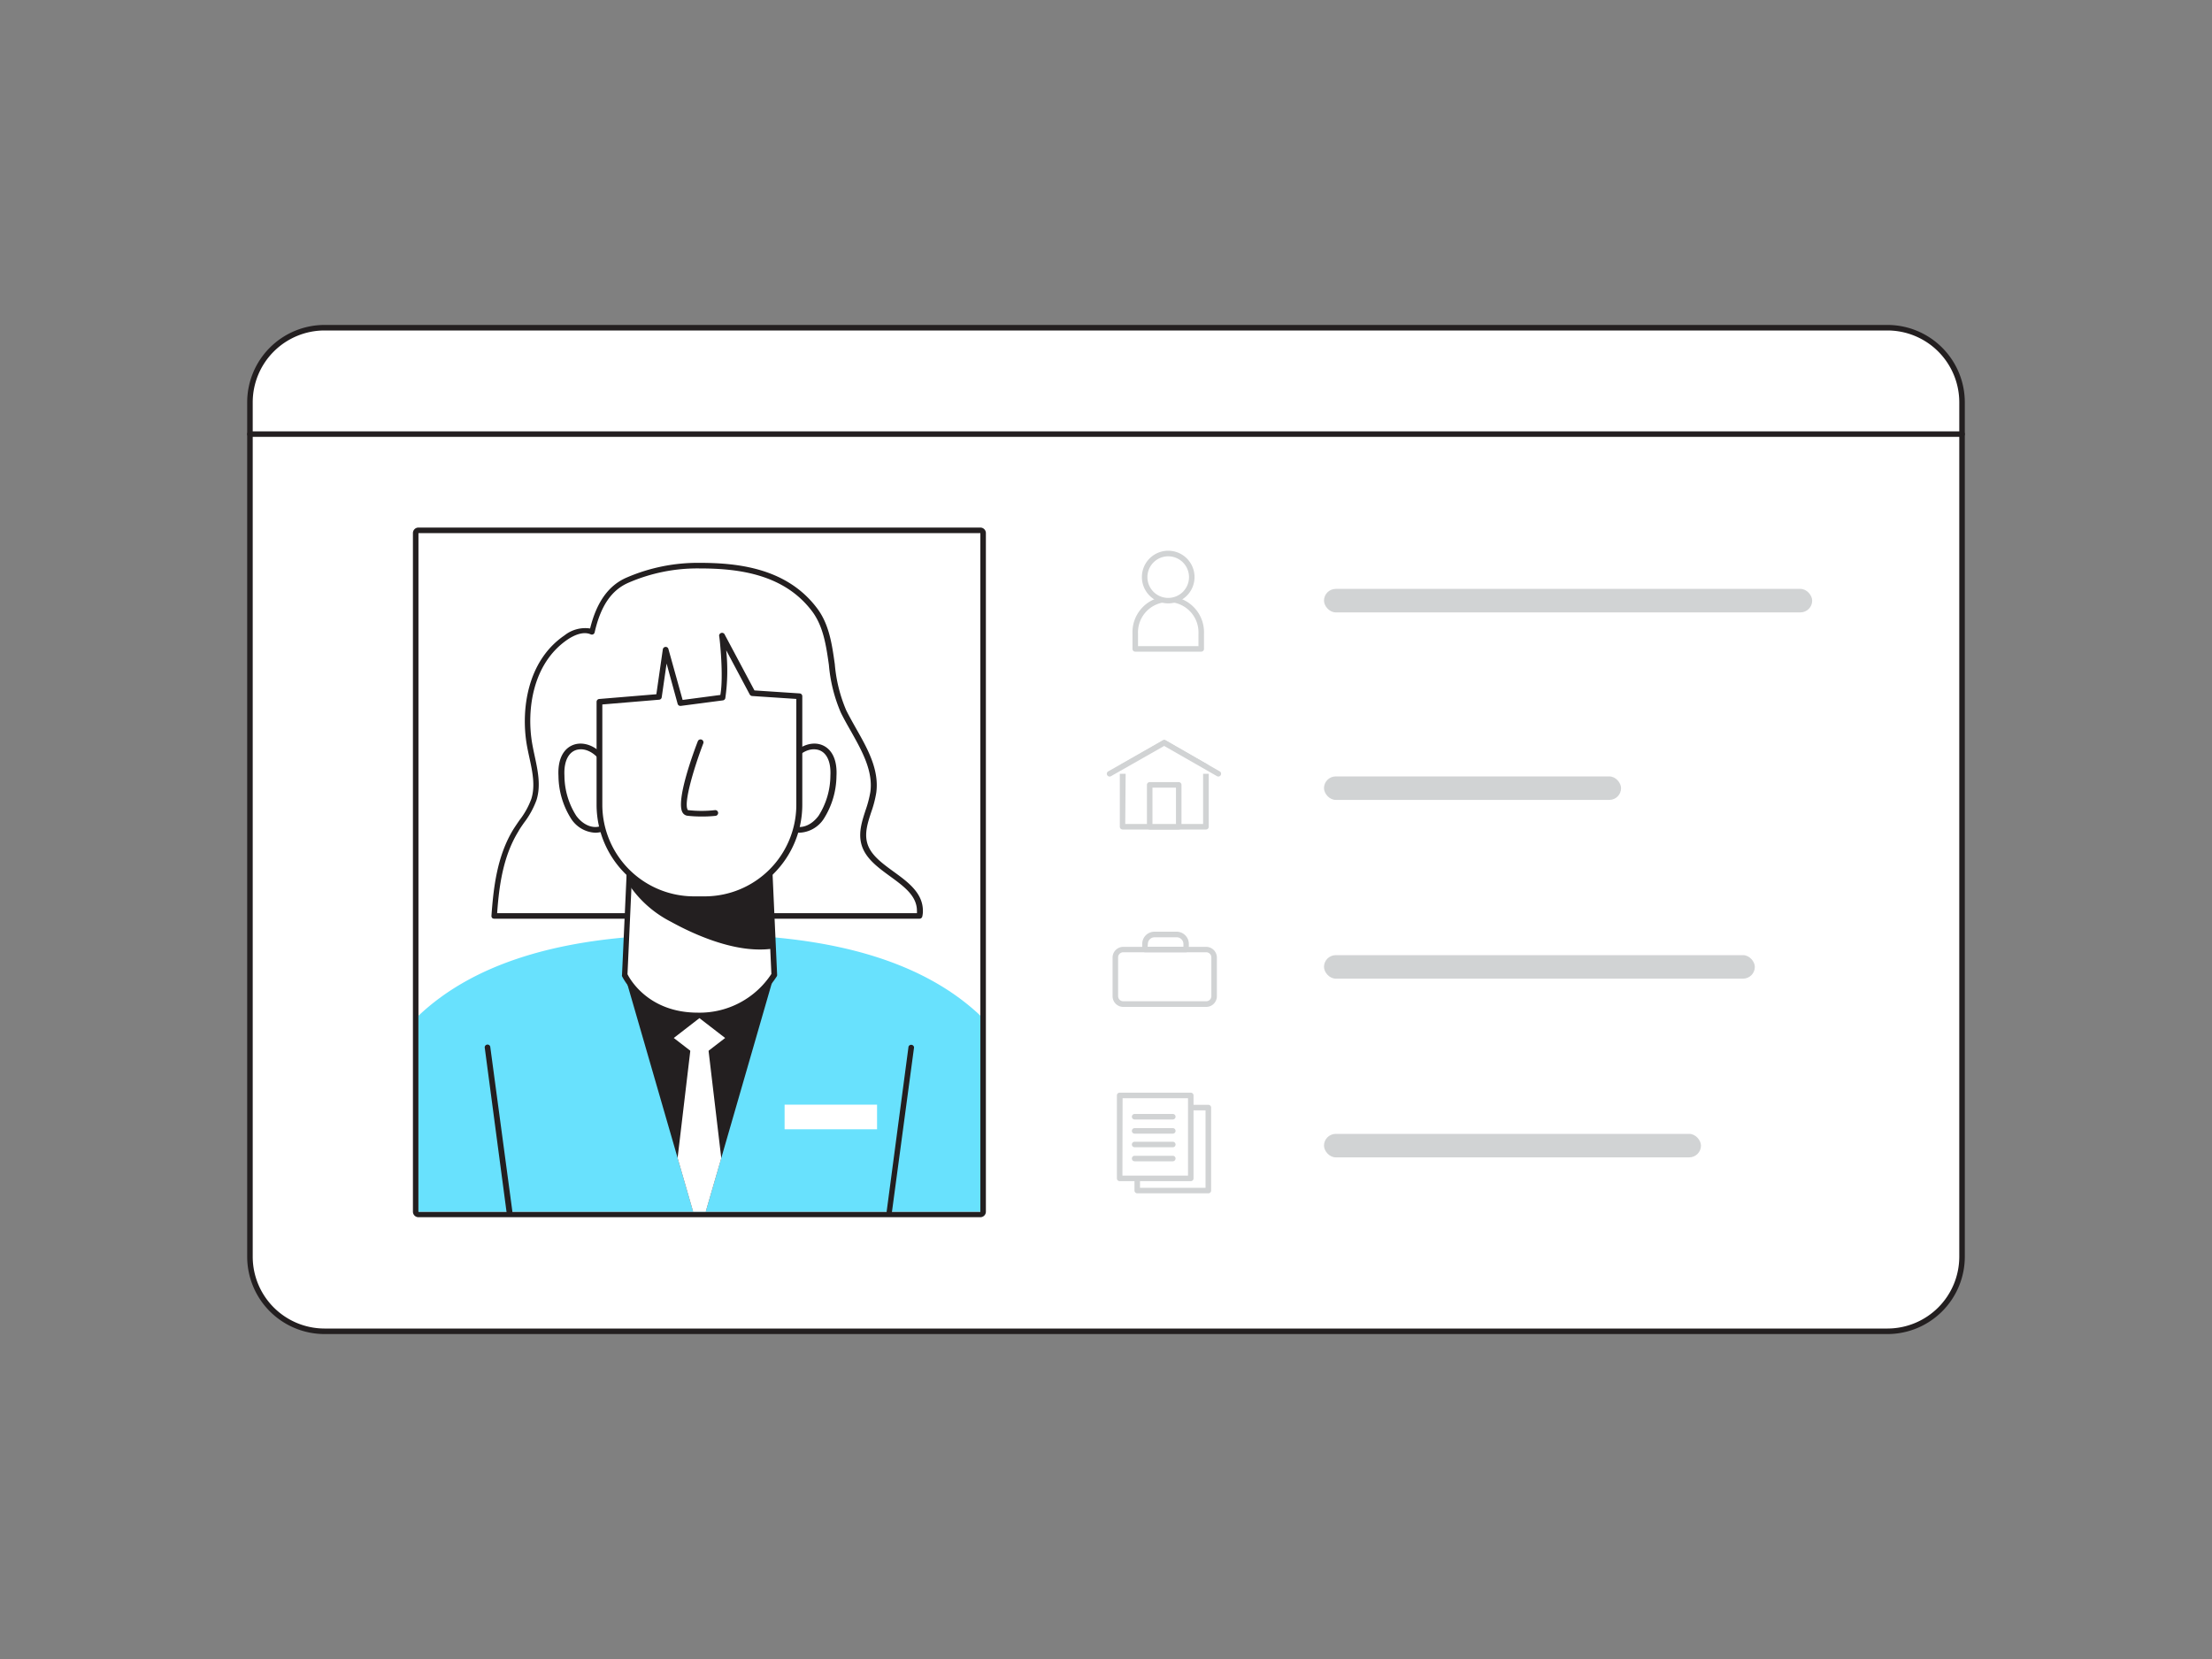 <svg xmlns="http://www.w3.org/2000/svg" viewBox="0 0 400 300"><rect x="0" y="0" width="400" height="300" fill="#808080" stroke="none"/><g id="_257_personal_data_flatline" data-name="#257_personal_data_flatline"><rect x="45.2" y="59.26" width="309.59" height="181.48" rx="13.44" fill="#fff"/><path d="M341.35,241.24H58.65A14,14,0,0,1,44.7,227.3V72.7A14,14,0,0,1,58.65,58.76h282.7A14,14,0,0,1,355.3,72.7V227.3A14,14,0,0,1,341.35,241.24ZM58.65,59.76A13,13,0,0,0,45.7,72.7V227.3a13,13,0,0,0,12.95,12.94h282.7A13,13,0,0,0,354.3,227.3V72.7a13,13,0,0,0-12.95-12.94Z" fill="#231f20"/><rect x="75.67" y="96.4" width="101.62" height="122.71" fill="#fff"/><path d="M177.28,96.4V219.11H75.67V96.4H177.28m0-1H75.67a1,1,0,0,0-1,1V219.11a1,1,0,0,0,1,1H177.28a1,1,0,0,0,1-1V96.4a1,1,0,0,0-1-1Z" fill="#231f20"/><path d="M93.28,150.16c-2.84,4.56-3.56,10.05-3.94,15.45h76.9a3.85,3.85,0,0,0,.11-.94c0-5.57-8.87-7.15-10.1-12.3-.73-3,1.25-6,1.67-9.13.69-5.23-3-9.86-5.38-14.58-2.88-5.81-1.41-13.17-5.14-18.26-4.94-6.75-12.94-8.13-20.93-8.13a31.58,31.58,0,0,0-13,2.62c-3.82,1.63-5.54,5.37-6.45,9.4-1.53-.67-3.32,0-4.7,1-6.14,4.18-7.81,12.4-6.6,19.33.58,3.32,1.8,6.75.8,10C95.9,146.65,94.42,148.32,93.28,150.16Z" fill="#fff"/><path d="M166.24,166.13H89.34A.55.55,0,0,1,89,166a.56.56,0,0,1-.13-.39c.36-5.05,1-10.85,4-15.7h0c.34-.53.7-1.06,1.06-1.58a14.22,14.22,0,0,0,2.15-3.86c.75-2.39.19-5-.36-7.51-.16-.74-.32-1.48-.45-2.22-1.09-6.26,0-15.22,6.82-19.85a6,6,0,0,1,4.62-1.24c1.18-4.79,3.35-7.81,6.61-9.21a32.42,32.42,0,0,1,13.18-2.66c7.1,0,15.93,1,21.35,8.34,2.12,2.89,2.62,6.51,3.11,10a26.88,26.88,0,0,0,2.07,8.34c.54,1.08,1.17,2.19,1.77,3.26,2.07,3.65,4.21,7.43,3.66,11.61a20.11,20.11,0,0,1-.91,3.51c-.62,1.88-1.2,3.67-.77,5.44.53,2.22,2.62,3.74,4.83,5.35,2.59,1.88,5.27,3.84,5.28,7.07a4.08,4.08,0,0,1-.12,1.07A.52.52,0,0,1,166.24,166.13Zm-76.34-1h75.91a3,3,0,0,0,0-.42c0-2.72-2.36-4.43-4.86-6.25-2.26-1.65-4.6-3.35-5.22-5.94-.5-2.06.16-4.06.79-6a20.07,20.07,0,0,0,.87-3.32c.51-3.84-1.55-7.47-3.53-11-.62-1.08-1.25-2.2-1.8-3.31a27.7,27.7,0,0,1-2.17-8.66c-.5-3.52-1-6.85-2.92-9.53-5.15-7-13.67-7.91-20.52-7.91a31.25,31.25,0,0,0-12.77,2.57c-3.1,1.33-5.06,4.21-6.15,9a.51.51,0,0,1-.71.35c-1.48-.65-3.27.32-4.2.95-6.38,4.35-7.42,12.86-6.38,18.82.13.73.28,1.46.44,2.19.57,2.65,1.16,5.38.34,8a15.54,15.54,0,0,1-2.29,4.15c-.35.51-.71,1-1,1.54h0C90.93,154.91,90.25,160.3,89.9,165.1Zm3.38-14.94h0Z" fill="#231f20"/><path d="M177.28,183.66v35.45H75.67V183.68c10.26-9.74,25-13.08,37.58-14.18,4.86-.43,9.39-.53,13.23-.53h.9c3.58,0,7.72.12,12.11.51a.86.86,0,0,1,.22,0C152.31,170.6,167,173.94,177.28,183.66Z" fill="#68e1fd"/><path d="M140,176.29v0h0l-9.57,33.12-2.81,9.67h-2.28l-2.81-9.71-9.55-33a.24.24,0,0,0,0-.08v0C119.43,174.37,133.53,174.37,140,176.29Z" fill="#231f20"/><path d="M113,176.3s3.37,7.35,13.22,7.35A15.9,15.9,0,0,0,140,176.3l-1.32-28.88H114.26Z" fill="#fff"/><path d="M126.17,184.17c-10.06,0-13.66-7.58-13.69-7.65a.52.52,0,0,1,0-.24l1.32-28.89a.52.52,0,0,1,.51-.49H138.7a.52.52,0,0,1,.52.49l1.31,28.89a.53.53,0,0,1-.06.27A16.57,16.57,0,0,1,126.17,184.17Zm-12.7-8c.46.93,3.85,6.95,12.7,6.95a15.51,15.51,0,0,0,13.32-7l-1.28-28.24H114.76Z" fill="#231f20"/><path d="M114.26,159.78a20.06,20.06,0,0,0,7.39,6.47c4.84,2.68,12.08,5.69,17.95,4.79l-1-12.21a55,55,0,0,1-13,.08c-3.79-.33-7.7-.69-11.18-2.16C113.9,156.48,113.51,158.6,114.26,159.78Z" fill="#231f20"/><path d="M137.36,171.7c-5.92,0-12.38-3-16-5a20.17,20.17,0,0,1-7.57-6.65,3.53,3.53,0,0,1,0-3.51.75.75,0,0,1,.91-.23c3.46,1.45,7.48,1.81,11,2.12a54.26,54.26,0,0,0,12.84-.08.54.54,0,0,1,.39.1.54.54,0,0,1,.18.35l1,12.21a.51.51,0,0,1-.42.54A16.14,16.14,0,0,1,137.36,171.7Zm-22.88-14.42a2.86,2.86,0,0,0,.2,2.23h0a19.28,19.28,0,0,0,7.21,6.3c3.83,2.12,11.08,5.51,17.18,4.79l-.89-11.21a56.19,56.19,0,0,1-12.55,0C122.08,159.1,118.05,158.75,114.48,157.28Zm-.18-.07h0Z" fill="#231f20"/><polygon points="126.48 191.28 121.84 187.7 126.48 184.11 131.13 187.7 126.48 191.28" fill="#fff"/><polygon points="130.43 209.44 127.62 219.11 125.34 219.11 122.53 209.4 124.83 190.01 124.83 190 124.92 189.33 124.97 188.92 128 188.92 128.05 189.35 128.13 190 128.13 190.01 130.43 209.44" fill="#fff"/><path d="M92.12,219.62a.53.53,0,0,1-.52-.45L87.65,189.4a.51.51,0,0,1,1-.14l4,29.78a.52.52,0,0,1-.45.58Z" fill="#231f20"/><path d="M160.85,219.62h-.07a.52.52,0,0,1-.44-.58l3.95-29.78a.52.52,0,0,1,1,.14l-4,29.77A.52.52,0,0,1,160.85,219.62Z" fill="#231f20"/><path d="M141.88,140.78c.81-6.78,9.19-8.45,8.78-.46a14.13,14.13,0,0,1-2.24,7.49c-1.43,2-3.75,2.89-5.62,1.77" fill="#fff"/><path d="M144.55,150.58a3.88,3.88,0,0,1-2-.56.52.52,0,0,1-.17-.71.51.51,0,0,1,.7-.17c1.54.92,3.57.25,4.95-1.63a13.64,13.64,0,0,0,2.13-7.22c.15-2.83-.86-4.62-2.71-4.78-2.12-.2-4.63,1.92-5,5.33a.52.52,0,0,1-1-.13c.5-4.13,3.58-6.45,6.16-6.23,1.91.17,3.87,1.79,3.65,5.86a14.75,14.75,0,0,1-2.33,7.78A5.5,5.5,0,0,1,144.55,150.58Z" fill="#231f20"/><path d="M110.28,140.78c-.81-6.78-9.19-8.45-8.78-.46a14.13,14.13,0,0,0,2.24,7.49c1.43,2,3.75,2.89,5.62,1.77" fill="#fff"/><path d="M107.6,150.58a5.5,5.5,0,0,1-4.28-2.46,14.72,14.72,0,0,1-2.33-7.78c-.22-4.07,1.74-5.69,3.65-5.86,2.57-.22,5.66,2.1,6.15,6.23a.51.51,0,0,1-.45.58.52.52,0,0,1-.57-.45c-.41-3.41-2.94-5.53-5-5.33-1.84.16-2.85,2-2.7,4.78a13.64,13.64,0,0,0,2.13,7.22c1.38,1.88,3.41,2.55,4.95,1.63a.51.51,0,0,1,.7.17.52.52,0,0,1-.17.71A3.89,3.89,0,0,1,107.6,150.58Z" fill="#231f20"/><path d="M144.54,125.9v19.64a17.06,17.06,0,0,1-17.07,17.06h-2a17.06,17.06,0,0,1-17.07-17.06V126.91l10.74-.89,1.23-8.52,2.69,9.64,7.63-1c.78-3.41,0-10.77-.12-11.1l5.5,10.31Z" fill="#fff"/><path d="M127.47,163.12h-2a17.61,17.61,0,0,1-17.59-17.58V126.91a.52.52,0,0,1,.47-.51l10.34-.86,1.17-8.12a.53.53,0,0,1,.48-.44.5.5,0,0,1,.53.38l2.57,9.21,6.82-.9c.62-3.4-.12-10.17-.19-10.53a.52.52,0,0,1,1-.35l5.36,10.06,8.17.54a.51.51,0,0,1,.48.51v19.64A17.6,17.6,0,0,1,127.47,163.12Zm-18.55-35.73v18.15a16.58,16.58,0,0,0,16.56,16.55h2A16.57,16.57,0,0,0,144,145.54V126.39l-8-.53a.55.55,0,0,1-.42-.27l-4.26-8a35,35,0,0,1-.16,8.66.52.52,0,0,1-.43.4l-7.63,1a.52.52,0,0,1-.56-.37l-2-7.29-.88,6.1a.51.51,0,0,1-.47.44Z" fill="#231f20"/><rect x="141.88" y="199.76" width="16.72" height="4.45" fill="#fff"/><path d="M126.75,147.65a21.49,21.49,0,0,1-2.46-.14,1.18,1.18,0,0,1-.86-.58c-1.28-2.13,2.06-11.1,2.75-12.87a.51.51,0,0,1,1,.36c-1.51,3.94-3.61,10.67-2.83,12,0,.08.08.08.11.08a21.69,21.69,0,0,0,4.82,0,.52.52,0,0,1,.58.45.53.53,0,0,1-.45.58A23,23,0,0,1,126.75,147.65Z" fill="#231f20"/><path d="M354.8,79H45.2a.5.5,0,0,1-.5-.5.51.51,0,0,1,.5-.5H354.8a.51.51,0,0,1,.5.5A.5.5,0,0,1,354.8,79Z" fill="#231f20"/><rect x="239.42" y="106.49" width="88.28" height="4.25" rx="2.13" fill="#d1d3d4"/><rect x="239.42" y="140.4" width="53.72" height="4.25" rx="2.13" fill="#d1d3d4"/><rect x="239.42" y="172.72" width="77.91" height="4.25" rx="2.13" fill="#d1d3d4"/><rect x="239.42" y="205.04" width="68.17" height="4.25" rx="2.13" fill="#d1d3d4"/><path d="M217.22,117.34v-2.76a6,6,0,0,0-6-6h0a6,6,0,0,0-6,6v2.76Z" fill="#fff"/><path d="M217.22,117.84H205.29a.5.5,0,0,1-.5-.5v-2.76a6.47,6.47,0,1,1,12.93,0v2.76A.5.5,0,0,1,217.22,117.84Zm-11.43-1h10.93v-2.26a5.47,5.47,0,1,0-10.93,0Z" fill="#d1d3d4"/><circle cx="211.25" cy="104.36" r="4.25" fill="#fff"/><path d="M211.25,109.11a4.76,4.76,0,1,1,4.76-4.75A4.75,4.75,0,0,1,211.25,109.11Zm0-8.51a3.76,3.76,0,1,0,3.76,3.76A3.76,3.76,0,0,0,211.25,100.6Z" fill="#d1d3d4"/><polygon points="218.06 149.47 202.98 149.47 202.98 138.65 210.52 134.31 218.06 138.65 218.06 149.47" fill="#fff"/><path d="M218.06,150H203a.5.5,0,0,1-.5-.5V138.65a.5.5,0,0,1,.25-.43l7.54-4.34a.5.5,0,0,1,.5,0l7.54,4.34a.48.48,0,0,1,.25.43v10.81A.5.5,0,0,1,218.06,150Zm-14.58-1h14.08v-10l-7-4.05-7,4.05Z" fill="#d1d3d4"/><rect x="207.9" y="141.89" width="5.25" height="7.58" fill="#fff"/><path d="M213.15,150H207.9a.5.5,0,0,1-.5-.5v-7.57a.5.5,0,0,1,.5-.5h5.25a.5.5,0,0,1,.5.5v7.57A.5.5,0,0,1,213.15,150Zm-4.75-1h4.25v-6.57H208.4Z" fill="#d1d3d4"/><polyline points="200.65 139.92 210.52 134.31 220.32 139.92" fill="#fff"/><path d="M220.32,140.42a.5.5,0,0,1-.24-.06l-9.56-5.47-9.62,5.47a.5.5,0,0,1-.68-.19.49.49,0,0,1,.18-.68l9.88-5.61a.48.48,0,0,1,.49,0l9.8,5.61a.5.5,0,0,1-.25.93Z" fill="#d1d3d4"/><rect x="201.67" y="171.7" width="17.87" height="9.88" rx="1.43" fill="#fff"/><path d="M218.12,182.08h-15a1.93,1.93,0,0,1-1.93-1.93v-7a1.94,1.94,0,0,1,1.93-1.93h15a1.94,1.94,0,0,1,1.93,1.93v7A1.93,1.93,0,0,1,218.12,182.08Zm-15-9.88a.93.93,0,0,0-.93.93v7a.93.93,0,0,0,.93.93h15a.93.93,0,0,0,.93-.93v-7a.93.93,0,0,0-.93-.93Z" fill="#d1d3d4"/><path d="M208.77,169h4.05a1.72,1.72,0,0,1,1.72,1.72v1a0,0,0,0,1,0,0h-7.48a0,0,0,0,1,0,0v-1A1.72,1.72,0,0,1,208.77,169Z" fill="#fff"/><path d="M214.53,172.2h-7.48a.5.5,0,0,1-.5-.5v-1a2.21,2.21,0,0,1,2.22-2.22h4a2.21,2.21,0,0,1,2.21,2.22v1A.5.5,0,0,1,214.53,172.2Zm-7-1H214v-.49a1.22,1.22,0,0,0-1.21-1.22h-4a1.22,1.22,0,0,0-1.22,1.22Z" fill="#d1d3d4"/><rect x="205.65" y="200.31" width="12.86" height="14.97" fill="#fff"/><path d="M218.51,215.79H205.65a.5.5,0,0,1-.5-.5v-15a.5.5,0,0,1,.5-.5h12.86a.5.5,0,0,1,.5.5v15A.5.5,0,0,1,218.51,215.79Zm-12.36-1H218v-14H206.15Z" fill="#d1d3d4"/><rect x="202.47" y="198.12" width="12.86" height="14.97" fill="#fff"/><path d="M215.33,213.59H202.47a.5.5,0,0,1-.5-.5v-15a.5.5,0,0,1,.5-.5h12.86a.5.5,0,0,1,.5.5v15A.5.5,0,0,1,215.33,213.59Zm-12.36-1h11.86v-14H203Z" fill="#d1d3d4"/><path d="M212.08,202.44h-6.9a.5.5,0,0,1-.5-.5.5.5,0,0,1,.5-.5h6.9a.5.5,0,0,1,.5.5A.51.51,0,0,1,212.08,202.44Z" fill="#d1d3d4"/><path d="M212.08,205h-6.9a.5.5,0,0,1,0-1h6.9a.5.5,0,0,1,0,1Z" fill="#d1d3d4"/><path d="M212.08,207.46h-6.9a.5.5,0,0,1-.5-.5.5.5,0,0,1,.5-.5h6.9a.51.51,0,0,1,.5.5A.5.5,0,0,1,212.08,207.46Z" fill="#d1d3d4"/><path d="M212.08,210h-6.9a.5.5,0,0,1-.5-.5.5.5,0,0,1,.5-.5h6.9a.5.5,0,0,1,.5.5A.51.51,0,0,1,212.08,210Z" fill="#d1d3d4"/></g></svg>